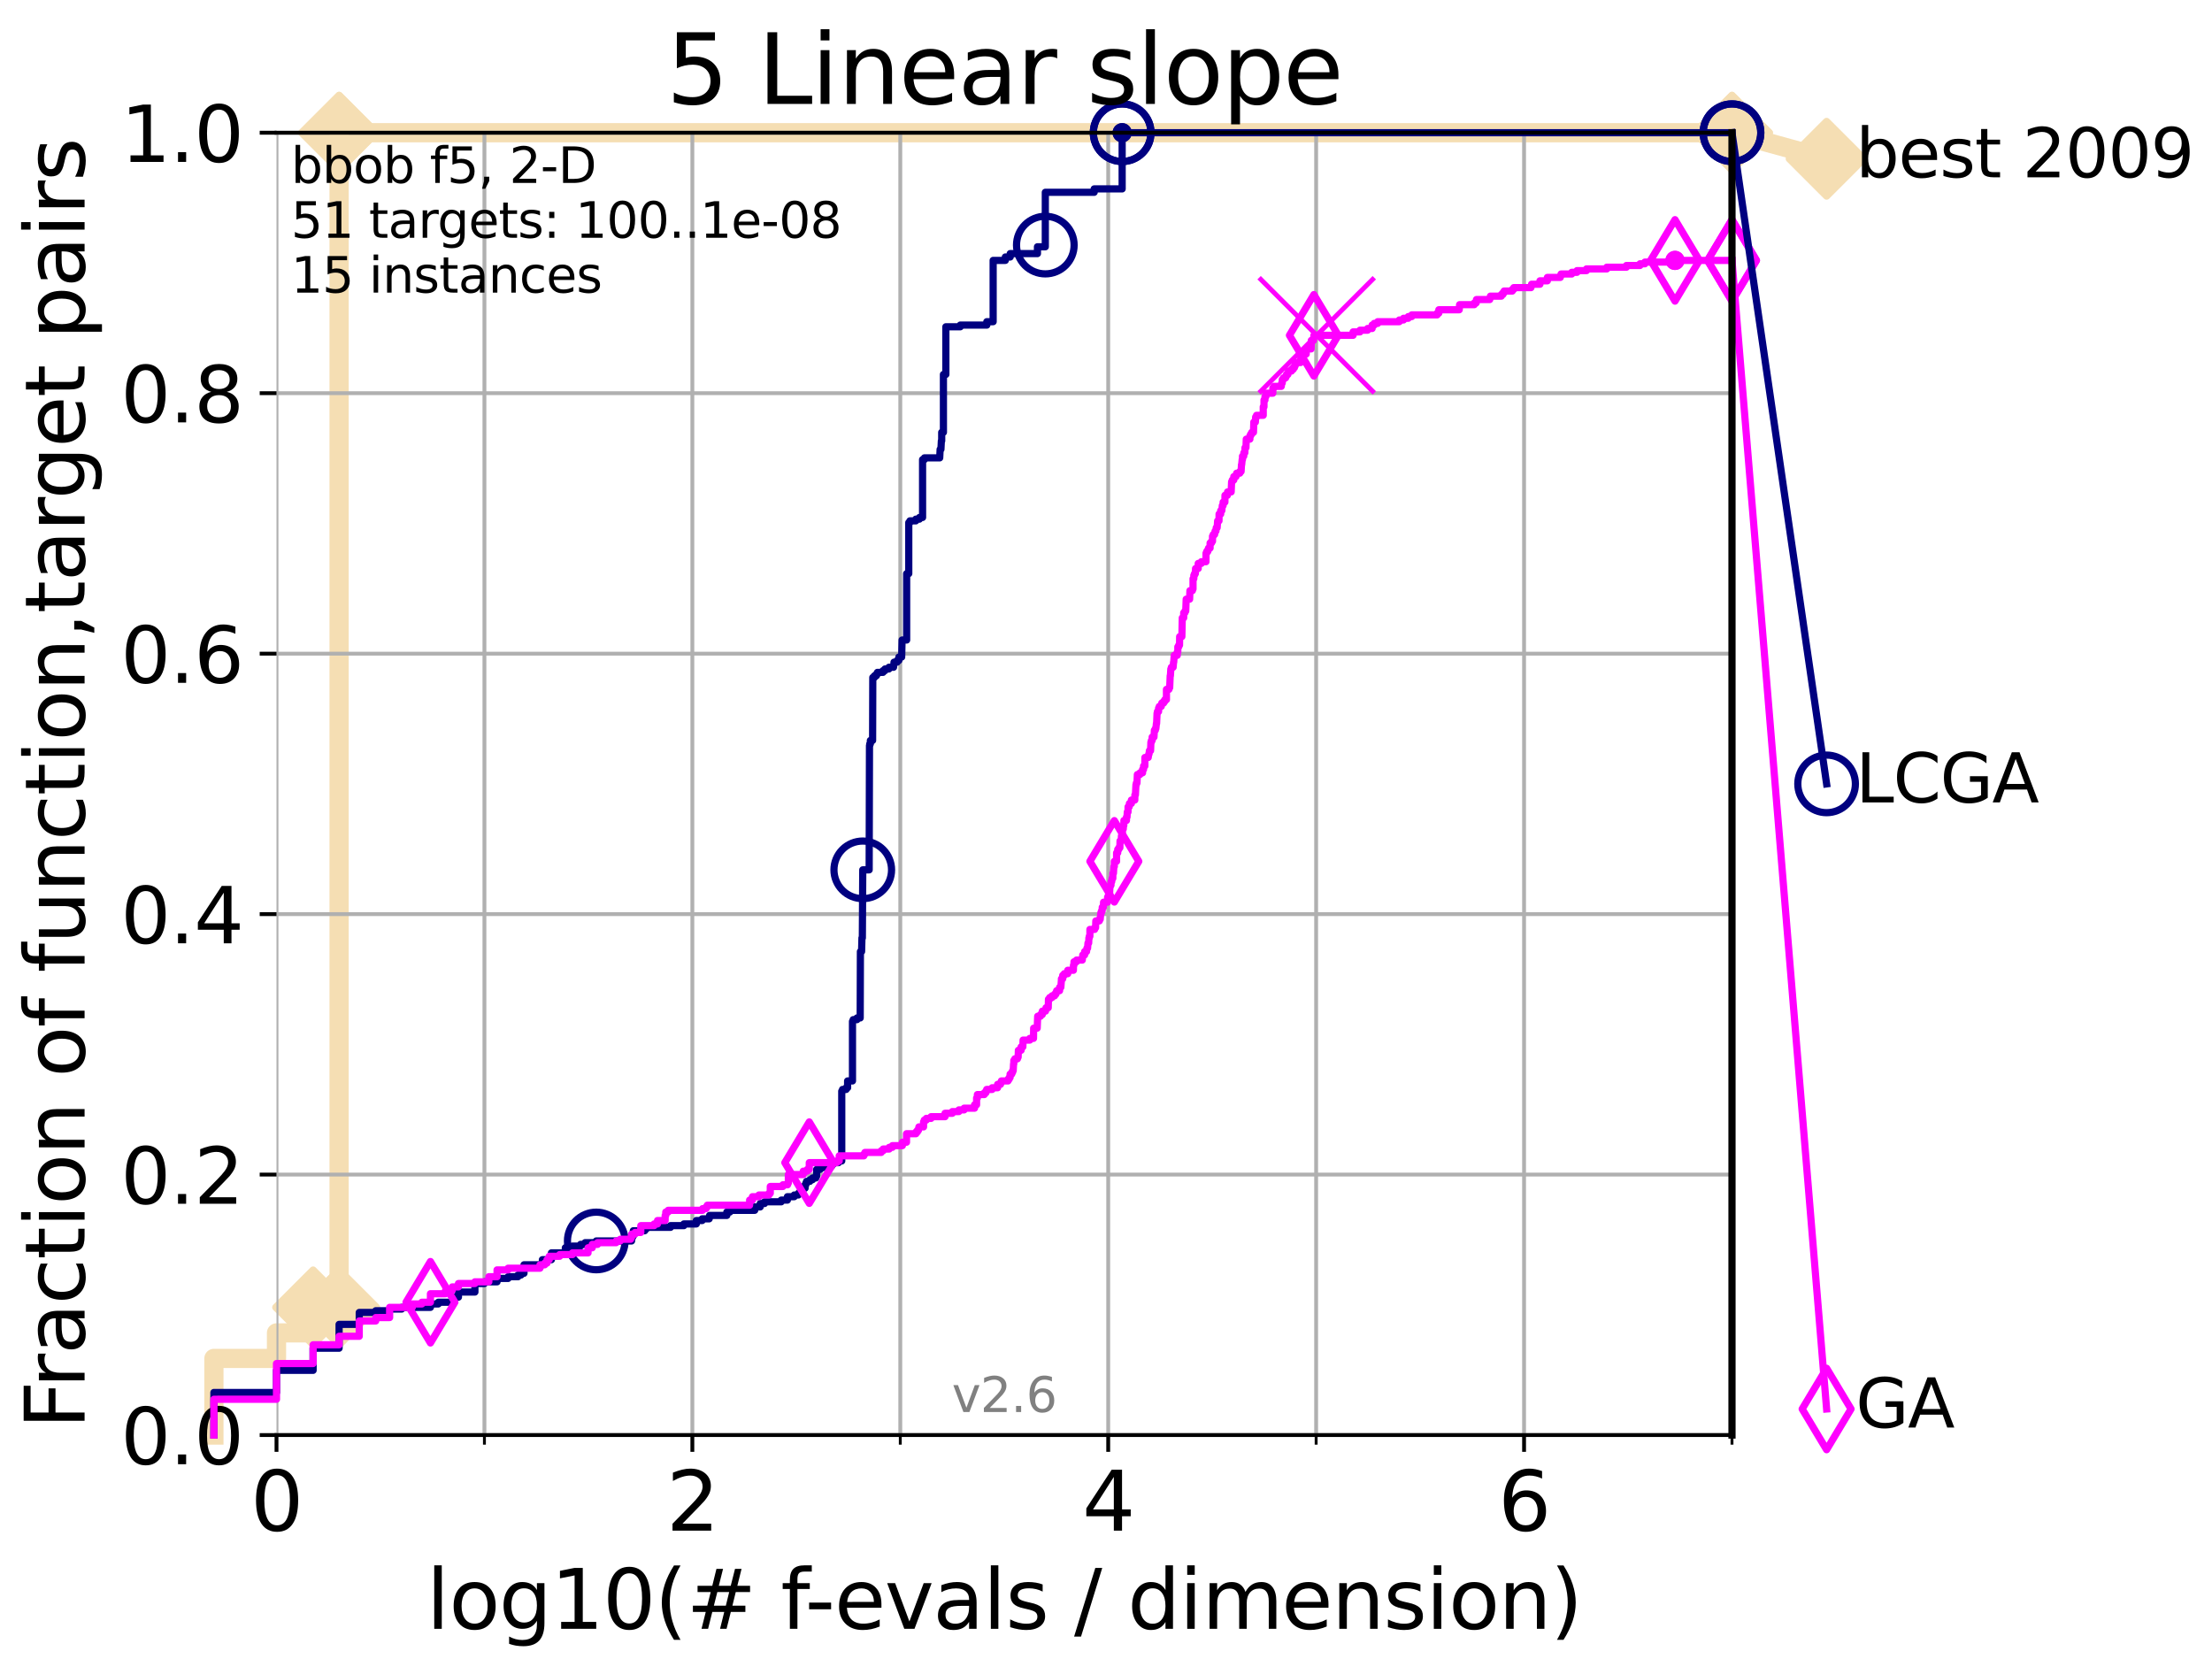 <?xml version="1.0" encoding="utf-8" standalone="no"?>
<!DOCTYPE svg PUBLIC "-//W3C//DTD SVG 1.1//EN"
  "http://www.w3.org/Graphics/SVG/1.1/DTD/svg11.dtd">
<svg xmlns:xlink="http://www.w3.org/1999/xlink" width="460.8pt" height="345.6pt" viewBox="0 0 460.8 345.6" xmlns="http://www.w3.org/2000/svg" version="1.1">
 <defs>
  <style type="text/css">*{stroke-linejoin: round; stroke-linecap: butt}</style>
 </defs>
 <g id="figure_1">
  <g id="patch_1">
   <path d="M 0 345.6 
L 460.8 345.6 
L 460.8 0 
L 0 0 
z
" style="fill: #ffffff"/>
  </g>
  <g id="axes_1">
   <g id="patch_2">
    <path d="M 57.6 298.944 
L 360.806 298.944 
L 360.806 27.648 
L 57.6 27.648 
z
" style="fill: #ffffff"/>
   </g>
   <g id="line2d_1">
    <path d="M 44.561 298.944 
L 44.561 282.985 
L 57.6 282.985 
L 57.6 277.666 
L 65.227 277.666 
L 65.227 272.346 
L 70.639 272.346 
L 70.639 27.648 
L 360.806 27.648 
" style="fill: none; stroke: #f5deb3; stroke-width: 4; stroke-linecap: square"/>
   </g>
   <g id="line2d_2">
    <defs>
     <path id="m22efa2e2c2" d="M 0 7.778 
L 7.778 0 
L 0 -7.778 
L -7.778 0 
z
" style="stroke: #f5deb3; stroke-width: 1.5; stroke-linejoin: miter"/>
    </defs>
    <g>
     <use xlink:href="#m22efa2e2c2" x="65.227" y="272.346" style="fill: #f5deb3; stroke: #f5deb3; stroke-width: 1.5; stroke-linejoin: miter"/>
     <use xlink:href="#m22efa2e2c2" x="70.639" y="272.346" style="fill: #f5deb3; stroke: #f5deb3; stroke-width: 1.5; stroke-linejoin: miter"/>
     <use xlink:href="#m22efa2e2c2" x="70.639" y="272.346" style="fill: #f5deb3; stroke: #f5deb3; stroke-width: 1.5; stroke-linejoin: miter"/>
     <use xlink:href="#m22efa2e2c2" x="70.639" y="27.648" style="fill: #f5deb3; stroke: #f5deb3; stroke-width: 1.5; stroke-linejoin: miter"/>
     <use xlink:href="#m22efa2e2c2" x="70.639" y="27.648" style="fill: #f5deb3; stroke: #f5deb3; stroke-width: 1.5; stroke-linejoin: miter"/>
     <use xlink:href="#m22efa2e2c2" x="360.806" y="27.648" style="fill: #f5deb3; stroke: #f5deb3; stroke-width: 1.5; stroke-linejoin: miter"/>
    </g>
   </g>
   <g id="line2d_3">
    <path style="fill: none; stroke: #f5deb3; stroke-width: 4; stroke-linecap: square"/>
    <g/>
   </g>
   <g id="line2d_4">
    <path d="M 360.806 27.648 
L 380.515 33.074 
" style="fill: none; stroke: #f5deb3; stroke-width: 4; stroke-linecap: square"/>
    <g>
     <use xlink:href="#m22efa2e2c2" x="360.806" y="27.648" style="fill: #f5deb3; stroke: #f5deb3; stroke-width: 1.5; stroke-linejoin: miter"/>
     <use xlink:href="#m22efa2e2c2" x="380.515" y="33.074" style="fill: #f5deb3; stroke: #f5deb3; stroke-width: 1.5; stroke-linejoin: miter"/>
    </g>
   </g>
   <g id="matplotlib.axis_1">
    <g id="xtick_1">
     <g id="line2d_5">
      <path d="M 57.6 298.944 
L 57.6 27.648 
" clip-path="url(#p1644058d84)" style="fill: none; stroke: #b0b0b0; stroke-width: 0.8; stroke-linecap: square"/>
     </g>
     <g id="line2d_6">
      <defs>
       <path id="m29765ec60b" d="M 0 0 
L 0 3.5 
" style="stroke: #000000; stroke-width: 0.8"/>
      </defs>
      <g>
       <use xlink:href="#m29765ec60b" x="57.6" y="298.944" style="stroke: #000000; stroke-width: 0.8"/>
      </g>
     </g>
     <g id="text_1">
      <!-- 0 -->
      <g transform="translate(52.192 318.861)scale(0.17 -0.17)">
       <defs>
        <path id="DejaVuSans-30" d="M 2034 4250 
Q 1547 4250 1301 3770 
Q 1056 3291 1056 2328 
Q 1056 1369 1301 889 
Q 1547 409 2034 409 
Q 2525 409 2770 889 
Q 3016 1369 3016 2328 
Q 3016 3291 2770 3770 
Q 2525 4250 2034 4250 
z
M 2034 4750 
Q 2819 4750 3233 4129 
Q 3647 3509 3647 2328 
Q 3647 1150 3233 529 
Q 2819 -91 2034 -91 
Q 1250 -91 836 529 
Q 422 1150 422 2328 
Q 422 3509 836 4129 
Q 1250 4750 2034 4750 
z
" transform="scale(0.016)"/>
       </defs>
       <use xlink:href="#DejaVuSans-30"/>
      </g>
     </g>
    </g>
    <g id="xtick_2">
     <g id="line2d_7">
      <path d="M 144.23 298.944 
L 144.23 27.648 
" clip-path="url(#p1644058d84)" style="fill: none; stroke: #b0b0b0; stroke-width: 0.8; stroke-linecap: square"/>
     </g>
     <g id="line2d_8">
      <g>
       <use xlink:href="#m29765ec60b" x="144.23" y="298.944" style="stroke: #000000; stroke-width: 0.8"/>
      </g>
     </g>
     <g id="text_2">
      <!-- 2 -->
      <g transform="translate(138.822 318.861)scale(0.17 -0.17)">
       <defs>
        <path id="DejaVuSans-32" d="M 1228 531 
L 3431 531 
L 3431 0 
L 469 0 
L 469 531 
Q 828 903 1448 1529 
Q 2069 2156 2228 2338 
Q 2531 2678 2651 2914 
Q 2772 3150 2772 3378 
Q 2772 3750 2511 3984 
Q 2250 4219 1831 4219 
Q 1534 4219 1204 4116 
Q 875 4013 500 3803 
L 500 4441 
Q 881 4594 1212 4672 
Q 1544 4750 1819 4750 
Q 2544 4750 2975 4387 
Q 3406 4025 3406 3419 
Q 3406 3131 3298 2873 
Q 3191 2616 2906 2266 
Q 2828 2175 2409 1742 
Q 1991 1309 1228 531 
z
" transform="scale(0.016)"/>
       </defs>
       <use xlink:href="#DejaVuSans-32"/>
      </g>
     </g>
    </g>
    <g id="xtick_3">
     <g id="line2d_9">
      <path d="M 230.861 298.944 
L 230.861 27.648 
" clip-path="url(#p1644058d84)" style="fill: none; stroke: #b0b0b0; stroke-width: 0.8; stroke-linecap: square"/>
     </g>
     <g id="line2d_10">
      <g>
       <use xlink:href="#m29765ec60b" x="230.861" y="298.944" style="stroke: #000000; stroke-width: 0.8"/>
      </g>
     </g>
     <g id="text_3">
      <!-- 4 -->
      <g transform="translate(225.453 318.861)scale(0.17 -0.17)">
       <defs>
        <path id="DejaVuSans-34" d="M 2419 4116 
L 825 1625 
L 2419 1625 
L 2419 4116 
z
M 2253 4666 
L 3047 4666 
L 3047 1625 
L 3713 1625 
L 3713 1100 
L 3047 1100 
L 3047 0 
L 2419 0 
L 2419 1100 
L 313 1100 
L 313 1709 
L 2253 4666 
z
" transform="scale(0.016)"/>
       </defs>
       <use xlink:href="#DejaVuSans-34"/>
      </g>
     </g>
    </g>
    <g id="xtick_4">
     <g id="line2d_11">
      <path d="M 317.491 298.944 
L 317.491 27.648 
" clip-path="url(#p1644058d84)" style="fill: none; stroke: #b0b0b0; stroke-width: 0.8; stroke-linecap: square"/>
     </g>
     <g id="line2d_12">
      <g>
       <use xlink:href="#m29765ec60b" x="317.491" y="298.944" style="stroke: #000000; stroke-width: 0.8"/>
      </g>
     </g>
     <g id="text_4">
      <!-- 6 -->
      <g transform="translate(312.083 318.861)scale(0.17 -0.17)">
       <defs>
        <path id="DejaVuSans-36" d="M 2113 2584 
Q 1688 2584 1439 2293 
Q 1191 2003 1191 1497 
Q 1191 994 1439 701 
Q 1688 409 2113 409 
Q 2538 409 2786 701 
Q 3034 994 3034 1497 
Q 3034 2003 2786 2293 
Q 2538 2584 2113 2584 
z
M 3366 4563 
L 3366 3988 
Q 3128 4100 2886 4159 
Q 2644 4219 2406 4219 
Q 1781 4219 1451 3797 
Q 1122 3375 1075 2522 
Q 1259 2794 1537 2939 
Q 1816 3084 2150 3084 
Q 2853 3084 3261 2657 
Q 3669 2231 3669 1497 
Q 3669 778 3244 343 
Q 2819 -91 2113 -91 
Q 1303 -91 875 529 
Q 447 1150 447 2328 
Q 447 3434 972 4092 
Q 1497 4750 2381 4750 
Q 2619 4750 2861 4703 
Q 3103 4656 3366 4563 
z
" transform="scale(0.016)"/>
       </defs>
       <use xlink:href="#DejaVuSans-36"/>
      </g>
     </g>
    </g>
    <g id="xtick_5">
     <g id="line2d_13">
      <path d="M 100.915 298.944 
L 100.915 27.648 
" clip-path="url(#p1644058d84)" style="fill: none; stroke: #b0b0b0; stroke-width: 0.8; stroke-linecap: square"/>
     </g>
     <g id="line2d_14">
      <defs>
       <path id="m953dab294e" d="M 0 0 
L 0 2 
" style="stroke: #000000; stroke-width: 0.6"/>
      </defs>
      <g>
       <use xlink:href="#m953dab294e" x="100.915" y="298.944" style="stroke: #000000; stroke-width: 0.6"/>
      </g>
     </g>
    </g>
    <g id="xtick_6">
     <g id="line2d_15">
      <path d="M 187.546 298.944 
L 187.546 27.648 
" clip-path="url(#p1644058d84)" style="fill: none; stroke: #b0b0b0; stroke-width: 0.8; stroke-linecap: square"/>
     </g>
     <g id="line2d_16">
      <g>
       <use xlink:href="#m953dab294e" x="187.546" y="298.944" style="stroke: #000000; stroke-width: 0.6"/>
      </g>
     </g>
    </g>
    <g id="xtick_7">
     <g id="line2d_17">
      <path d="M 274.176 298.944 
L 274.176 27.648 
" clip-path="url(#p1644058d84)" style="fill: none; stroke: #b0b0b0; stroke-width: 0.8; stroke-linecap: square"/>
     </g>
     <g id="line2d_18">
      <g>
       <use xlink:href="#m953dab294e" x="274.176" y="298.944" style="stroke: #000000; stroke-width: 0.6"/>
      </g>
     </g>
    </g>
    <g id="xtick_8">
     <g id="line2d_19">
      <path d="M 360.806 298.944 
L 360.806 27.648 
" clip-path="url(#p1644058d84)" style="fill: none; stroke: #b0b0b0; stroke-width: 0.8; stroke-linecap: square"/>
     </g>
     <g id="line2d_20">
      <g>
       <use xlink:href="#m953dab294e" x="360.806" y="298.944" style="stroke: #000000; stroke-width: 0.6"/>
      </g>
     </g>
    </g>
    <g id="text_5">
     <!-- log10(# f-evals / dimension) -->
     <g transform="translate(88.823 339.314)scale(0.17 -0.17)">
      <defs>
       <path id="DejaVuSans-6c" d="M 603 4863 
L 1178 4863 
L 1178 0 
L 603 0 
L 603 4863 
z
" transform="scale(0.016)"/>
       <path id="DejaVuSans-6f" d="M 1959 3097 
Q 1497 3097 1228 2736 
Q 959 2375 959 1747 
Q 959 1119 1226 758 
Q 1494 397 1959 397 
Q 2419 397 2687 759 
Q 2956 1122 2956 1747 
Q 2956 2369 2687 2733 
Q 2419 3097 1959 3097 
z
M 1959 3584 
Q 2709 3584 3137 3096 
Q 3566 2609 3566 1747 
Q 3566 888 3137 398 
Q 2709 -91 1959 -91 
Q 1206 -91 779 398 
Q 353 888 353 1747 
Q 353 2609 779 3096 
Q 1206 3584 1959 3584 
z
" transform="scale(0.016)"/>
       <path id="DejaVuSans-67" d="M 2906 1791 
Q 2906 2416 2648 2759 
Q 2391 3103 1925 3103 
Q 1463 3103 1205 2759 
Q 947 2416 947 1791 
Q 947 1169 1205 825 
Q 1463 481 1925 481 
Q 2391 481 2648 825 
Q 2906 1169 2906 1791 
z
M 3481 434 
Q 3481 -459 3084 -895 
Q 2688 -1331 1869 -1331 
Q 1566 -1331 1297 -1286 
Q 1028 -1241 775 -1147 
L 775 -588 
Q 1028 -725 1275 -790 
Q 1522 -856 1778 -856 
Q 2344 -856 2625 -561 
Q 2906 -266 2906 331 
L 2906 616 
Q 2728 306 2450 153 
Q 2172 0 1784 0 
Q 1141 0 747 490 
Q 353 981 353 1791 
Q 353 2603 747 3093 
Q 1141 3584 1784 3584 
Q 2172 3584 2450 3431 
Q 2728 3278 2906 2969 
L 2906 3500 
L 3481 3500 
L 3481 434 
z
" transform="scale(0.016)"/>
       <path id="DejaVuSans-31" d="M 794 531 
L 1825 531 
L 1825 4091 
L 703 3866 
L 703 4441 
L 1819 4666 
L 2450 4666 
L 2450 531 
L 3481 531 
L 3481 0 
L 794 0 
L 794 531 
z
" transform="scale(0.016)"/>
       <path id="DejaVuSans-28" d="M 1984 4856 
Q 1566 4138 1362 3434 
Q 1159 2731 1159 2009 
Q 1159 1288 1364 580 
Q 1569 -128 1984 -844 
L 1484 -844 
Q 1016 -109 783 600 
Q 550 1309 550 2009 
Q 550 2706 781 3412 
Q 1013 4119 1484 4856 
L 1984 4856 
z
" transform="scale(0.016)"/>
       <path id="DejaVuSans-23" d="M 3272 2816 
L 2363 2816 
L 2100 1772 
L 3016 1772 
L 3272 2816 
z
M 2803 4594 
L 2478 3297 
L 3391 3297 
L 3719 4594 
L 4219 4594 
L 3897 3297 
L 4872 3297 
L 4872 2816 
L 3775 2816 
L 3519 1772 
L 4513 1772 
L 4513 1294 
L 3397 1294 
L 3072 0 
L 2572 0 
L 2894 1294 
L 1978 1294 
L 1656 0 
L 1153 0 
L 1478 1294 
L 494 1294 
L 494 1772 
L 1594 1772 
L 1856 2816 
L 850 2816 
L 850 3297 
L 1978 3297 
L 2297 4594 
L 2803 4594 
z
" transform="scale(0.016)"/>
       <path id="DejaVuSans-20" transform="scale(0.016)"/>
       <path id="DejaVuSans-66" d="M 2375 4863 
L 2375 4384 
L 1825 4384 
Q 1516 4384 1395 4259 
Q 1275 4134 1275 3809 
L 1275 3500 
L 2222 3500 
L 2222 3053 
L 1275 3053 
L 1275 0 
L 697 0 
L 697 3053 
L 147 3053 
L 147 3500 
L 697 3500 
L 697 3744 
Q 697 4328 969 4595 
Q 1241 4863 1831 4863 
L 2375 4863 
z
" transform="scale(0.016)"/>
       <path id="DejaVuSans-2d" d="M 313 2009 
L 1997 2009 
L 1997 1497 
L 313 1497 
L 313 2009 
z
" transform="scale(0.016)"/>
       <path id="DejaVuSans-65" d="M 3597 1894 
L 3597 1613 
L 953 1613 
Q 991 1019 1311 708 
Q 1631 397 2203 397 
Q 2534 397 2845 478 
Q 3156 559 3463 722 
L 3463 178 
Q 3153 47 2828 -22 
Q 2503 -91 2169 -91 
Q 1331 -91 842 396 
Q 353 884 353 1716 
Q 353 2575 817 3079 
Q 1281 3584 2069 3584 
Q 2775 3584 3186 3129 
Q 3597 2675 3597 1894 
z
M 3022 2063 
Q 3016 2534 2758 2815 
Q 2500 3097 2075 3097 
Q 1594 3097 1305 2825 
Q 1016 2553 972 2059 
L 3022 2063 
z
" transform="scale(0.016)"/>
       <path id="DejaVuSans-76" d="M 191 3500 
L 800 3500 
L 1894 563 
L 2988 3500 
L 3597 3500 
L 2284 0 
L 1503 0 
L 191 3500 
z
" transform="scale(0.016)"/>
       <path id="DejaVuSans-61" d="M 2194 1759 
Q 1497 1759 1228 1600 
Q 959 1441 959 1056 
Q 959 750 1161 570 
Q 1363 391 1709 391 
Q 2188 391 2477 730 
Q 2766 1069 2766 1631 
L 2766 1759 
L 2194 1759 
z
M 3341 1997 
L 3341 0 
L 2766 0 
L 2766 531 
Q 2569 213 2275 61 
Q 1981 -91 1556 -91 
Q 1019 -91 701 211 
Q 384 513 384 1019 
Q 384 1609 779 1909 
Q 1175 2209 1959 2209 
L 2766 2209 
L 2766 2266 
Q 2766 2663 2505 2880 
Q 2244 3097 1772 3097 
Q 1472 3097 1187 3025 
Q 903 2953 641 2809 
L 641 3341 
Q 956 3463 1253 3523 
Q 1550 3584 1831 3584 
Q 2591 3584 2966 3190 
Q 3341 2797 3341 1997 
z
" transform="scale(0.016)"/>
       <path id="DejaVuSans-73" d="M 2834 3397 
L 2834 2853 
Q 2591 2978 2328 3040 
Q 2066 3103 1784 3103 
Q 1356 3103 1142 2972 
Q 928 2841 928 2578 
Q 928 2378 1081 2264 
Q 1234 2150 1697 2047 
L 1894 2003 
Q 2506 1872 2764 1633 
Q 3022 1394 3022 966 
Q 3022 478 2636 193 
Q 2250 -91 1575 -91 
Q 1294 -91 989 -36 
Q 684 19 347 128 
L 347 722 
Q 666 556 975 473 
Q 1284 391 1588 391 
Q 1994 391 2212 530 
Q 2431 669 2431 922 
Q 2431 1156 2273 1281 
Q 2116 1406 1581 1522 
L 1381 1569 
Q 847 1681 609 1914 
Q 372 2147 372 2553 
Q 372 3047 722 3315 
Q 1072 3584 1716 3584 
Q 2034 3584 2315 3537 
Q 2597 3491 2834 3397 
z
" transform="scale(0.016)"/>
       <path id="DejaVuSans-2f" d="M 1625 4666 
L 2156 4666 
L 531 -594 
L 0 -594 
L 1625 4666 
z
" transform="scale(0.016)"/>
       <path id="DejaVuSans-64" d="M 2906 2969 
L 2906 4863 
L 3481 4863 
L 3481 0 
L 2906 0 
L 2906 525 
Q 2725 213 2448 61 
Q 2172 -91 1784 -91 
Q 1150 -91 751 415 
Q 353 922 353 1747 
Q 353 2572 751 3078 
Q 1150 3584 1784 3584 
Q 2172 3584 2448 3432 
Q 2725 3281 2906 2969 
z
M 947 1747 
Q 947 1113 1208 752 
Q 1469 391 1925 391 
Q 2381 391 2643 752 
Q 2906 1113 2906 1747 
Q 2906 2381 2643 2742 
Q 2381 3103 1925 3103 
Q 1469 3103 1208 2742 
Q 947 2381 947 1747 
z
" transform="scale(0.016)"/>
       <path id="DejaVuSans-69" d="M 603 3500 
L 1178 3500 
L 1178 0 
L 603 0 
L 603 3500 
z
M 603 4863 
L 1178 4863 
L 1178 4134 
L 603 4134 
L 603 4863 
z
" transform="scale(0.016)"/>
       <path id="DejaVuSans-6d" d="M 3328 2828 
Q 3544 3216 3844 3400 
Q 4144 3584 4550 3584 
Q 5097 3584 5394 3201 
Q 5691 2819 5691 2113 
L 5691 0 
L 5113 0 
L 5113 2094 
Q 5113 2597 4934 2840 
Q 4756 3084 4391 3084 
Q 3944 3084 3684 2787 
Q 3425 2491 3425 1978 
L 3425 0 
L 2847 0 
L 2847 2094 
Q 2847 2600 2669 2842 
Q 2491 3084 2119 3084 
Q 1678 3084 1418 2786 
Q 1159 2488 1159 1978 
L 1159 0 
L 581 0 
L 581 3500 
L 1159 3500 
L 1159 2956 
Q 1356 3278 1631 3431 
Q 1906 3584 2284 3584 
Q 2666 3584 2933 3390 
Q 3200 3197 3328 2828 
z
" transform="scale(0.016)"/>
       <path id="DejaVuSans-6e" d="M 3513 2113 
L 3513 0 
L 2938 0 
L 2938 2094 
Q 2938 2591 2744 2837 
Q 2550 3084 2163 3084 
Q 1697 3084 1428 2787 
Q 1159 2491 1159 1978 
L 1159 0 
L 581 0 
L 581 3500 
L 1159 3500 
L 1159 2956 
Q 1366 3272 1645 3428 
Q 1925 3584 2291 3584 
Q 2894 3584 3203 3211 
Q 3513 2838 3513 2113 
z
" transform="scale(0.016)"/>
       <path id="DejaVuSans-29" d="M 513 4856 
L 1013 4856 
Q 1481 4119 1714 3412 
Q 1947 2706 1947 2009 
Q 1947 1309 1714 600 
Q 1481 -109 1013 -844 
L 513 -844 
Q 928 -128 1133 580 
Q 1338 1288 1338 2009 
Q 1338 2731 1133 3434 
Q 928 4138 513 4856 
z
" transform="scale(0.016)"/>
      </defs>
      <use xlink:href="#DejaVuSans-6c"/>
      <use xlink:href="#DejaVuSans-6f" x="27.783"/>
      <use xlink:href="#DejaVuSans-67" x="88.965"/>
      <use xlink:href="#DejaVuSans-31" x="152.441"/>
      <use xlink:href="#DejaVuSans-30" x="216.064"/>
      <use xlink:href="#DejaVuSans-28" x="279.688"/>
      <use xlink:href="#DejaVuSans-23" x="318.701"/>
      <use xlink:href="#DejaVuSans-20" x="402.49"/>
      <use xlink:href="#DejaVuSans-66" x="434.277"/>
      <use xlink:href="#DejaVuSans-2d" x="463.982"/>
      <use xlink:href="#DejaVuSans-65" x="500.066"/>
      <use xlink:href="#DejaVuSans-76" x="561.59"/>
      <use xlink:href="#DejaVuSans-61" x="620.77"/>
      <use xlink:href="#DejaVuSans-6c" x="682.049"/>
      <use xlink:href="#DejaVuSans-73" x="709.832"/>
      <use xlink:href="#DejaVuSans-20" x="761.932"/>
      <use xlink:href="#DejaVuSans-2f" x="793.719"/>
      <use xlink:href="#DejaVuSans-20" x="827.41"/>
      <use xlink:href="#DejaVuSans-64" x="859.197"/>
      <use xlink:href="#DejaVuSans-69" x="922.674"/>
      <use xlink:href="#DejaVuSans-6d" x="950.457"/>
      <use xlink:href="#DejaVuSans-65" x="1047.869"/>
      <use xlink:href="#DejaVuSans-6e" x="1109.393"/>
      <use xlink:href="#DejaVuSans-73" x="1172.771"/>
      <use xlink:href="#DejaVuSans-69" x="1224.871"/>
      <use xlink:href="#DejaVuSans-6f" x="1252.654"/>
      <use xlink:href="#DejaVuSans-6e" x="1313.836"/>
      <use xlink:href="#DejaVuSans-29" x="1377.215"/>
     </g>
    </g>
   </g>
   <g id="matplotlib.axis_2">
    <g id="ytick_1">
     <g id="line2d_21">
      <path d="M 57.6 298.944 
L 360.806 298.944 
" clip-path="url(#p1644058d84)" style="fill: none; stroke: #b0b0b0; stroke-width: 0.8; stroke-linecap: square"/>
     </g>
     <g id="line2d_22">
      <defs>
       <path id="m218d9be2c9" d="M 0 0 
L -3.5 0 
" style="stroke: #000000; stroke-width: 0.8"/>
      </defs>
      <g>
       <use xlink:href="#m218d9be2c9" x="57.6" y="298.944" style="stroke: #000000; stroke-width: 0.8"/>
      </g>
     </g>
     <g id="text_6">
      <!-- 0.0 -->
      <g transform="translate(25.155 305.023)scale(0.16 -0.16)">
       <defs>
        <path id="DejaVuSans-2e" d="M 684 794 
L 1344 794 
L 1344 0 
L 684 0 
L 684 794 
z
" transform="scale(0.016)"/>
       </defs>
       <use xlink:href="#DejaVuSans-30"/>
       <use xlink:href="#DejaVuSans-2e" x="63.623"/>
       <use xlink:href="#DejaVuSans-30" x="95.41"/>
      </g>
     </g>
    </g>
    <g id="ytick_2">
     <g id="line2d_23">
      <path d="M 57.6 244.685 
L 360.806 244.685 
" clip-path="url(#p1644058d84)" style="fill: none; stroke: #b0b0b0; stroke-width: 0.8; stroke-linecap: square"/>
     </g>
     <g id="line2d_24">
      <g>
       <use xlink:href="#m218d9be2c9" x="57.6" y="244.685" style="stroke: #000000; stroke-width: 0.8"/>
      </g>
     </g>
     <g id="text_7">
      <!-- 0.2 -->
      <g transform="translate(25.155 250.764)scale(0.16 -0.16)">
       <use xlink:href="#DejaVuSans-30"/>
       <use xlink:href="#DejaVuSans-2e" x="63.623"/>
       <use xlink:href="#DejaVuSans-32" x="95.41"/>
      </g>
     </g>
    </g>
    <g id="ytick_3">
     <g id="line2d_25">
      <path d="M 57.6 190.426 
L 360.806 190.426 
" clip-path="url(#p1644058d84)" style="fill: none; stroke: #b0b0b0; stroke-width: 0.8; stroke-linecap: square"/>
     </g>
     <g id="line2d_26">
      <g>
       <use xlink:href="#m218d9be2c9" x="57.6" y="190.426" style="stroke: #000000; stroke-width: 0.8"/>
      </g>
     </g>
     <g id="text_8">
      <!-- 0.4 -->
      <g transform="translate(25.155 196.504)scale(0.16 -0.16)">
       <use xlink:href="#DejaVuSans-30"/>
       <use xlink:href="#DejaVuSans-2e" x="63.623"/>
       <use xlink:href="#DejaVuSans-34" x="95.41"/>
      </g>
     </g>
    </g>
    <g id="ytick_4">
     <g id="line2d_27">
      <path d="M 57.6 136.166 
L 360.806 136.166 
" clip-path="url(#p1644058d84)" style="fill: none; stroke: #b0b0b0; stroke-width: 0.8; stroke-linecap: square"/>
     </g>
     <g id="line2d_28">
      <g>
       <use xlink:href="#m218d9be2c9" x="57.6" y="136.166" style="stroke: #000000; stroke-width: 0.8"/>
      </g>
     </g>
     <g id="text_9">
      <!-- 0.6 -->
      <g transform="translate(25.155 142.245)scale(0.16 -0.16)">
       <use xlink:href="#DejaVuSans-30"/>
       <use xlink:href="#DejaVuSans-2e" x="63.623"/>
       <use xlink:href="#DejaVuSans-36" x="95.41"/>
      </g>
     </g>
    </g>
    <g id="ytick_5">
     <g id="line2d_29">
      <path d="M 57.6 81.907 
L 360.806 81.907 
" clip-path="url(#p1644058d84)" style="fill: none; stroke: #b0b0b0; stroke-width: 0.8; stroke-linecap: square"/>
     </g>
     <g id="line2d_30">
      <g>
       <use xlink:href="#m218d9be2c9" x="57.6" y="81.907" style="stroke: #000000; stroke-width: 0.8"/>
      </g>
     </g>
     <g id="text_10">
      <!-- 0.8 -->
      <g transform="translate(25.155 87.986)scale(0.16 -0.16)">
       <defs>
        <path id="DejaVuSans-38" d="M 2034 2216 
Q 1584 2216 1326 1975 
Q 1069 1734 1069 1313 
Q 1069 891 1326 650 
Q 1584 409 2034 409 
Q 2484 409 2743 651 
Q 3003 894 3003 1313 
Q 3003 1734 2745 1975 
Q 2488 2216 2034 2216 
z
M 1403 2484 
Q 997 2584 770 2862 
Q 544 3141 544 3541 
Q 544 4100 942 4425 
Q 1341 4750 2034 4750 
Q 2731 4750 3128 4425 
Q 3525 4100 3525 3541 
Q 3525 3141 3298 2862 
Q 3072 2584 2669 2484 
Q 3125 2378 3379 2068 
Q 3634 1759 3634 1313 
Q 3634 634 3220 271 
Q 2806 -91 2034 -91 
Q 1263 -91 848 271 
Q 434 634 434 1313 
Q 434 1759 690 2068 
Q 947 2378 1403 2484 
z
M 1172 3481 
Q 1172 3119 1398 2916 
Q 1625 2713 2034 2713 
Q 2441 2713 2670 2916 
Q 2900 3119 2900 3481 
Q 2900 3844 2670 4047 
Q 2441 4250 2034 4250 
Q 1625 4250 1398 4047 
Q 1172 3844 1172 3481 
z
" transform="scale(0.016)"/>
       </defs>
       <use xlink:href="#DejaVuSans-30"/>
       <use xlink:href="#DejaVuSans-2e" x="63.623"/>
       <use xlink:href="#DejaVuSans-38" x="95.41"/>
      </g>
     </g>
    </g>
    <g id="ytick_6">
     <g id="line2d_31">
      <path d="M 57.6 27.648 
L 360.806 27.648 
" clip-path="url(#p1644058d84)" style="fill: none; stroke: #b0b0b0; stroke-width: 0.8; stroke-linecap: square"/>
     </g>
     <g id="line2d_32">
      <g>
       <use xlink:href="#m218d9be2c9" x="57.6" y="27.648" style="stroke: #000000; stroke-width: 0.8"/>
      </g>
     </g>
     <g id="text_11">
      <!-- 1.0 -->
      <g transform="translate(25.155 33.727)scale(0.16 -0.16)">
       <use xlink:href="#DejaVuSans-31"/>
       <use xlink:href="#DejaVuSans-2e" x="63.623"/>
       <use xlink:href="#DejaVuSans-30" x="95.41"/>
      </g>
     </g>
    </g>
    <g id="text_12">
     <!-- Fraction of function,target pairs -->
     <g transform="translate(17.62 297.681)rotate(-90)scale(0.17 -0.17)">
      <defs>
       <path id="DejaVuSans-46" d="M 628 4666 
L 3309 4666 
L 3309 4134 
L 1259 4134 
L 1259 2759 
L 3109 2759 
L 3109 2228 
L 1259 2228 
L 1259 0 
L 628 0 
L 628 4666 
z
" transform="scale(0.016)"/>
       <path id="DejaVuSans-72" d="M 2631 2963 
Q 2534 3019 2420 3045 
Q 2306 3072 2169 3072 
Q 1681 3072 1420 2755 
Q 1159 2438 1159 1844 
L 1159 0 
L 581 0 
L 581 3500 
L 1159 3500 
L 1159 2956 
Q 1341 3275 1631 3429 
Q 1922 3584 2338 3584 
Q 2397 3584 2469 3576 
Q 2541 3569 2628 3553 
L 2631 2963 
z
" transform="scale(0.016)"/>
       <path id="DejaVuSans-63" d="M 3122 3366 
L 3122 2828 
Q 2878 2963 2633 3030 
Q 2388 3097 2138 3097 
Q 1578 3097 1268 2742 
Q 959 2388 959 1747 
Q 959 1106 1268 751 
Q 1578 397 2138 397 
Q 2388 397 2633 464 
Q 2878 531 3122 666 
L 3122 134 
Q 2881 22 2623 -34 
Q 2366 -91 2075 -91 
Q 1284 -91 818 406 
Q 353 903 353 1747 
Q 353 2603 823 3093 
Q 1294 3584 2113 3584 
Q 2378 3584 2631 3529 
Q 2884 3475 3122 3366 
z
" transform="scale(0.016)"/>
       <path id="DejaVuSans-74" d="M 1172 4494 
L 1172 3500 
L 2356 3500 
L 2356 3053 
L 1172 3053 
L 1172 1153 
Q 1172 725 1289 603 
Q 1406 481 1766 481 
L 2356 481 
L 2356 0 
L 1766 0 
Q 1100 0 847 248 
Q 594 497 594 1153 
L 594 3053 
L 172 3053 
L 172 3500 
L 594 3500 
L 594 4494 
L 1172 4494 
z
" transform="scale(0.016)"/>
       <path id="DejaVuSans-75" d="M 544 1381 
L 544 3500 
L 1119 3500 
L 1119 1403 
Q 1119 906 1312 657 
Q 1506 409 1894 409 
Q 2359 409 2629 706 
Q 2900 1003 2900 1516 
L 2900 3500 
L 3475 3500 
L 3475 0 
L 2900 0 
L 2900 538 
Q 2691 219 2414 64 
Q 2138 -91 1772 -91 
Q 1169 -91 856 284 
Q 544 659 544 1381 
z
M 1991 3584 
L 1991 3584 
z
" transform="scale(0.016)"/>
       <path id="DejaVuSans-2c" d="M 750 794 
L 1409 794 
L 1409 256 
L 897 -744 
L 494 -744 
L 750 256 
L 750 794 
z
" transform="scale(0.016)"/>
       <path id="DejaVuSans-70" d="M 1159 525 
L 1159 -1331 
L 581 -1331 
L 581 3500 
L 1159 3500 
L 1159 2969 
Q 1341 3281 1617 3432 
Q 1894 3584 2278 3584 
Q 2916 3584 3314 3078 
Q 3713 2572 3713 1747 
Q 3713 922 3314 415 
Q 2916 -91 2278 -91 
Q 1894 -91 1617 61 
Q 1341 213 1159 525 
z
M 3116 1747 
Q 3116 2381 2855 2742 
Q 2594 3103 2138 3103 
Q 1681 3103 1420 2742 
Q 1159 2381 1159 1747 
Q 1159 1113 1420 752 
Q 1681 391 2138 391 
Q 2594 391 2855 752 
Q 3116 1113 3116 1747 
z
" transform="scale(0.016)"/>
      </defs>
      <use xlink:href="#DejaVuSans-46"/>
      <use xlink:href="#DejaVuSans-72" x="50.27"/>
      <use xlink:href="#DejaVuSans-61" x="91.383"/>
      <use xlink:href="#DejaVuSans-63" x="152.662"/>
      <use xlink:href="#DejaVuSans-74" x="207.643"/>
      <use xlink:href="#DejaVuSans-69" x="246.852"/>
      <use xlink:href="#DejaVuSans-6f" x="274.635"/>
      <use xlink:href="#DejaVuSans-6e" x="335.816"/>
      <use xlink:href="#DejaVuSans-20" x="399.195"/>
      <use xlink:href="#DejaVuSans-6f" x="430.982"/>
      <use xlink:href="#DejaVuSans-66" x="492.164"/>
      <use xlink:href="#DejaVuSans-20" x="527.369"/>
      <use xlink:href="#DejaVuSans-66" x="559.156"/>
      <use xlink:href="#DejaVuSans-75" x="594.361"/>
      <use xlink:href="#DejaVuSans-6e" x="657.74"/>
      <use xlink:href="#DejaVuSans-63" x="721.119"/>
      <use xlink:href="#DejaVuSans-74" x="776.1"/>
      <use xlink:href="#DejaVuSans-69" x="815.309"/>
      <use xlink:href="#DejaVuSans-6f" x="843.092"/>
      <use xlink:href="#DejaVuSans-6e" x="904.273"/>
      <use xlink:href="#DejaVuSans-2c" x="967.652"/>
      <use xlink:href="#DejaVuSans-74" x="999.439"/>
      <use xlink:href="#DejaVuSans-61" x="1038.648"/>
      <use xlink:href="#DejaVuSans-72" x="1099.928"/>
      <use xlink:href="#DejaVuSans-67" x="1139.291"/>
      <use xlink:href="#DejaVuSans-65" x="1202.768"/>
      <use xlink:href="#DejaVuSans-74" x="1264.291"/>
      <use xlink:href="#DejaVuSans-20" x="1303.5"/>
      <use xlink:href="#DejaVuSans-70" x="1335.287"/>
      <use xlink:href="#DejaVuSans-61" x="1398.764"/>
      <use xlink:href="#DejaVuSans-69" x="1460.043"/>
      <use xlink:href="#DejaVuSans-72" x="1487.826"/>
      <use xlink:href="#DejaVuSans-73" x="1528.939"/>
     </g>
    </g>
   </g>
   <g id="line2d_33">
    <defs>
     <path id="m8357a2886b" d="M 0 1.5 
C 0.398 1.5 0.779 1.342 1.061 1.061 
C 1.342 0.779 1.5 0.398 1.5 0 
C 1.5 -0.398 1.342 -0.779 1.061 -1.061 
C 0.779 -1.342 0.398 -1.5 0 -1.5 
C -0.398 -1.5 -0.779 -1.342 -1.061 -1.061 
C -1.342 -0.779 -1.5 -0.398 -1.5 0 
C -1.5 0.398 -1.342 0.779 -1.061 1.061 
C -0.779 1.342 -0.398 1.5 0 1.5 
z
" style="stroke: #f5deb3"/>
    </defs>
    <g>
     <use xlink:href="#m8357a2886b" x="70.639" y="27.648" style="fill: #f5deb3; stroke: #f5deb3"/>
     <use xlink:href="#m8357a2886b" x="70.639" y="27.648" style="fill: #f5deb3; stroke: #f5deb3"/>
    </g>
   </g>
   <g id="line2d_34">
    <defs>
     <path id="macdb4b44ff" d="M 0 1.5 
C 0.398 1.5 0.779 1.342 1.061 1.061 
C 1.342 0.779 1.5 0.398 1.5 0 
C 1.5 -0.398 1.342 -0.779 1.061 -1.061 
C 0.779 -1.342 0.398 -1.5 0 -1.5 
C -0.398 -1.5 -0.779 -1.342 -1.061 -1.061 
C -1.342 -0.779 -1.5 -0.398 -1.5 0 
C -1.5 0.398 -1.342 0.779 -1.061 1.061 
C -0.779 1.342 -0.398 1.5 0 1.5 
z
" style="stroke: #000080"/>
    </defs>
    <g>
     <use xlink:href="#macdb4b44ff" x="233.765" y="27.648" style="fill: #000080; stroke: #000080"/>
     <use xlink:href="#macdb4b44ff" x="233.765" y="27.648" style="fill: #000080; stroke: #000080"/>
    </g>
   </g>
   <g id="line2d_35">
    <path d="M 44.561 298.944 
L 44.561 290.078 
L 57.6 290.078 
L 57.6 285.468 
L 65.227 285.468 
L 65.227 280.858 
L 70.639 280.858 
L 70.639 275.893 
L 74.837 275.893 
L 74.837 273.41 
L 78.267 273.41 
L 78.267 273.056 
L 81.166 273.056 
L 81.166 272.701 
L 83.678 272.701 
L 83.678 272.346 
L 89.669 272.346 
L 89.669 271.637 
L 91.306 271.637 
L 91.306 271.282 
L 94.206 271.282 
L 94.206 270.219 
L 95.503 270.219 
L 95.503 269.155 
L 98.933 269.155 
L 98.933 267.381 
L 100.915 267.381 
L 100.915 267.027 
L 103.544 267.027 
L 103.544 266.318 
L 105.851 266.318 
L 105.851 265.963 
L 107.905 265.963 
L 107.905 265.608 
L 108.543 265.608 
L 108.543 265.254 
L 109.159 265.254 
L 109.159 263.48 
L 112.989 263.48 
L 112.989 262.417 
L 114.872 262.417 
L 114.872 260.998 
L 117.772 260.998 
L 117.772 259.934 
L 119.248 259.934 
L 119.248 259.579 
L 120.944 259.579 
L 120.944 259.225 
L 121.893 259.225 
L 121.893 258.87 
L 124.211 258.87 
L 124.211 258.516 
L 131.564 258.516 
L 131.564 257.806 
L 131.747 257.806 
L 131.747 257.452 
L 131.929 257.452 
L 131.929 256.388 
L 134.305 256.388 
L 134.305 256.033 
L 134.621 256.033 
L 134.621 255.678 
L 139.677 255.678 
L 139.677 255.324 
L 142.456 255.324 
L 142.456 254.969 
L 145.058 254.969 
L 145.058 254.26 
L 146.278 254.26 
L 146.278 253.905 
L 147.738 253.905 
L 147.816 253.196 
L 151.414 253.196 
L 151.414 252.487 
L 152.045 252.487 
L 152.045 252.132 
L 157.222 252.132 
L 157.222 251.423 
L 158.366 251.423 
L 158.366 250.714 
L 159.275 250.714 
L 159.275 250.359 
L 162.74 250.359 
L 162.74 250.004 
L 164.031 250.004 
L 164.031 249.295 
L 165.453 249.295 
L 165.453 248.94 
L 166.316 248.94 
L 166.316 248.586 
L 166.69 248.586 
L 166.775 247.877 
L 167.224 247.877 
L 167.224 247.522 
L 167.716 247.522 
L 167.716 246.813 
L 167.877 246.813 
L 167.877 246.458 
L 168.011 246.458 
L 168.011 246.103 
L 168.715 246.103 
L 168.715 245.749 
L 169.269 245.749 
L 169.269 245.394 
L 169.953 245.394 
L 169.953 245.039 
L 170.12 245.039 
L 170.12 243.621 
L 170.842 243.621 
L 170.842 243.266 
L 171.405 243.266 
L 171.405 242.912 
L 173.262 242.912 
L 173.262 242.557 
L 173.542 242.557 
L 173.542 242.202 
L 174.675 242.202 
L 174.675 241.848 
L 175.352 241.848 
L 175.352 227.308 
L 175.514 227.308 
L 175.514 226.953 
L 176.265 226.953 
L 176.265 226.598 
L 176.571 226.598 
L 176.571 225.18 
L 177.588 225.18 
L 177.588 212.768 
L 177.731 212.768 
L 177.731 212.413 
L 178.523 212.413 
L 178.523 212.058 
L 179.194 212.058 
L 179.238 198.228 
L 179.485 198.228 
L 179.557 195.39 
L 179.643 195.39 
L 179.729 181.205 
L 181.063 181.205 
L 181.129 155.317 
L 181.182 155.317 
L 181.182 154.962 
L 181.314 154.962 
L 181.314 154.253 
L 181.779 154.253 
L 181.818 141.131 
L 182.159 141.131 
L 182.159 140.777 
L 182.568 140.777 
L 182.568 140.422 
L 182.787 140.422 
L 182.787 140.067 
L 183.938 140.067 
L 183.938 139.713 
L 184.355 139.713 
L 184.355 139.358 
L 185.173 139.358 
L 185.173 139.003 
L 186.14 139.003 
L 186.241 137.94 
L 186.895 137.94 
L 186.895 137.585 
L 187.252 137.585 
L 187.252 136.876 
L 187.835 136.876 
L 187.918 133.329 
L 188.871 133.329 
L 188.871 119.499 
L 189.313 119.499 
L 189.313 108.859 
L 189.551 108.859 
L 189.551 108.505 
L 190.778 108.505 
L 190.778 108.15 
L 191.531 108.15 
L 191.531 107.796 
L 192.189 107.796 
L 192.189 95.738 
L 192.575 95.738 
L 192.575 95.383 
L 195.759 95.383 
L 195.844 93.61 
L 196.013 93.61 
L 196.103 91.837 
L 196.174 91.837 
L 196.174 90.064 
L 196.533 90.064 
L 196.533 78.006 
L 197.04 78.006 
L 197.04 68.076 
L 200.041 68.076 
L 200.041 67.722 
L 205.571 67.722 
L 205.571 67.013 
L 206.891 67.013 
L 206.891 54.246 
L 209.429 54.246 
L 209.429 53.536 
L 210.445 53.536 
L 210.445 52.827 
L 216.122 52.827 
L 216.122 51.409 
L 217.756 51.409 
L 217.759 40.06 
L 227.937 40.06 
L 227.937 39.351 
L 233.765 39.351 
L 233.765 27.648 
L 360.806 27.648 
L 360.806 27.648 
" style="fill: none; stroke: #000080; stroke-width: 1.5; stroke-linecap: square"/>
   </g>
   <g id="line2d_36">
    <defs>
     <path id="m30a03a0701" d="M 0 6 
C 1.591 6 3.117 5.368 4.243 4.243 
C 5.368 3.117 6 1.591 6 0 
C 6 -1.591 5.368 -3.117 4.243 -4.243 
C 3.117 -5.368 1.591 -6 0 -6 
C -1.591 -6 -3.117 -5.368 -4.243 -4.243 
C -5.368 -3.117 -6 -1.591 -6 0 
C -6 1.591 -5.368 3.117 -4.243 4.243 
C -3.117 5.368 -1.591 6 0 6 
z
" style="stroke: #000080; stroke-width: 1.5"/>
    </defs>
    <g>
     <use xlink:href="#m30a03a0701" x="124.211" y="258.516" style="fill-opacity: 0; stroke: #000080; stroke-width: 1.5"/>
     <use xlink:href="#m30a03a0701" x="179.729" y="181.205" style="fill-opacity: 0; stroke: #000080; stroke-width: 1.5"/>
     <use xlink:href="#m30a03a0701" x="217.759" y="51.054" style="fill-opacity: 0; stroke: #000080; stroke-width: 1.5"/>
     <use xlink:href="#m30a03a0701" x="233.765" y="27.648" style="fill-opacity: 0; stroke: #000080; stroke-width: 1.5"/>
     <use xlink:href="#m30a03a0701" x="233.765" y="27.648" style="fill-opacity: 0; stroke: #000080; stroke-width: 1.5"/>
     <use xlink:href="#m30a03a0701" x="360.806" y="27.648" style="fill-opacity: 0; stroke: #000080; stroke-width: 1.5"/>
    </g>
   </g>
   <g id="line2d_37">
    <path style="fill: none; stroke: #000080; stroke-width: 1.5; stroke-linecap: square"/>
    <g/>
   </g>
   <g id="line2d_38">
    <defs>
     <path id="me2d1459423" d="M 0 1.5 
C 0.398 1.5 0.779 1.342 1.061 1.061 
C 1.342 0.779 1.5 0.398 1.5 0 
C 1.5 -0.398 1.342 -0.779 1.061 -1.061 
C 0.779 -1.342 0.398 -1.5 0 -1.5 
C -0.398 -1.5 -0.779 -1.342 -1.061 -1.061 
C -1.342 -0.779 -1.5 -0.398 -1.5 0 
C -1.5 0.398 -1.342 0.779 -1.061 1.061 
C -0.779 1.342 -0.398 1.5 0 1.5 
z
" style="stroke: #ff00ff"/>
    </defs>
    <g>
     <use xlink:href="#me2d1459423" x="348.932" y="54.246" style="fill: #ff00ff; stroke: #ff00ff"/>
     <use xlink:href="#me2d1459423" x="348.932" y="54.246" style="fill: #ff00ff; stroke: #ff00ff"/>
    </g>
   </g>
   <g id="line2d_39">
    <path d="M 44.561 298.944 
L 44.561 291.497 
L 57.6 291.497 
L 57.6 284.049 
L 65.227 284.049 
L 65.227 280.148 
L 70.639 280.148 
L 70.639 278.375 
L 74.837 278.375 
L 74.837 275.183 
L 78.267 275.183 
L 78.267 274.474 
L 81.166 274.474 
L 81.166 272.346 
L 85.894 272.346 
L 85.894 271.637 
L 87.876 271.637 
L 87.876 271.282 
L 89.669 271.282 
L 89.669 269.509 
L 92.812 269.509 
L 92.812 268.8 
L 94.206 268.8 
L 94.206 268.091 
L 95.503 268.091 
L 95.503 267.381 
L 98.933 267.381 
L 98.933 267.027 
L 101.833 267.027 
L 101.833 265.963 
L 103.544 265.963 
L 103.544 264.544 
L 105.851 264.544 
L 105.851 264.19 
L 112.488 264.19 
L 112.488 263.48 
L 113.478 263.48 
L 113.478 263.126 
L 113.954 263.126 
L 113.954 262.417 
L 114.419 262.417 
L 114.419 261.707 
L 116.584 261.707 
L 116.584 261.353 
L 119.248 261.353 
L 119.248 260.998 
L 122.5 260.998 
L 122.5 259.934 
L 123.375 259.934 
L 123.375 259.225 
L 124.482 259.225 
L 124.482 258.87 
L 128.354 258.87 
L 128.354 258.516 
L 129.209 258.516 
L 129.209 258.161 
L 131.378 258.161 
L 131.378 257.806 
L 131.564 257.806 
L 131.564 257.097 
L 132.287 257.097 
L 132.287 256.742 
L 133.49 256.742 
L 133.49 255.324 
L 136.271 255.324 
L 136.271 254.969 
L 136.975 254.969 
L 136.975 254.26 
L 138.566 254.26 
L 138.566 253.196 
L 138.693 253.196 
L 138.693 252.487 
L 139.191 252.487 
L 139.191 252.132 
L 146.362 252.132 
L 146.362 251.778 
L 147.103 251.778 
L 147.103 251.423 
L 147.344 251.423 
L 147.344 251.068 
L 156.156 251.068 
L 156.156 250.004 
L 156.745 250.004 
L 156.745 249.295 
L 158.098 249.295 
L 158.098 248.94 
L 160.183 248.94 
L 160.183 248.586 
L 160.463 248.586 
L 160.463 247.167 
L 163.088 247.167 
L 163.088 246.813 
L 164.064 246.813 
L 164.064 246.458 
L 164.227 246.458 
L 164.227 244.685 
L 167.334 244.685 
L 167.334 243.976 
L 168.169 243.976 
L 168.169 243.621 
L 168.586 243.621 
L 168.586 242.202 
L 174.317 242.202 
L 174.317 241.848 
L 174.824 241.848 
L 174.824 240.784 
L 179.956 240.784 
L 179.956 240.429 
L 180.18 240.429 
L 180.18 240.075 
L 183.57 240.075 
L 183.57 239.72 
L 183.972 239.72 
L 183.972 239.365 
L 185.237 239.365 
L 185.237 239.011 
L 185.905 239.011 
L 185.905 238.656 
L 187.983 238.656 
L 187.983 237.947 
L 188.845 237.947 
L 188.845 236.174 
L 190.81 236.174 
L 190.81 235.819 
L 191.108 235.819 
L 191.108 235.464 
L 191.332 235.464 
L 191.425 234.755 
L 192.394 234.755 
L 192.394 233.691 
L 192.539 233.691 
L 192.539 233.336 
L 192.96 233.336 
L 192.96 232.982 
L 193.956 232.982 
L 193.956 232.627 
L 196.869 232.627 
L 196.869 231.918 
L 198.387 231.918 
L 198.387 231.563 
L 199.753 231.563 
L 199.753 231.209 
L 200.846 231.209 
L 200.846 230.854 
L 203.017 230.854 
L 203.017 230.145 
L 203.442 230.145 
L 203.442 228.726 
L 203.606 228.726 
L 203.606 228.017 
L 205.048 228.017 
L 205.048 227.662 
L 205.371 227.662 
L 205.371 227.308 
L 205.542 227.308 
L 205.542 226.953 
L 206.685 226.953 
L 206.685 226.598 
L 207.819 226.598 
L 207.819 225.889 
L 208.43 225.889 
L 208.43 225.534 
L 208.603 225.534 
L 208.603 225.18 
L 209.991 225.18 
L 209.991 224.825 
L 210.229 224.825 
L 210.229 224.471 
L 210.42 224.471 
L 210.42 223.761 
L 210.757 223.761 
L 210.757 223.407 
L 210.934 223.407 
L 210.934 223.052 
L 211.069 223.052 
L 211.142 221.634 
L 211.192 221.634 
L 211.192 220.924 
L 211.405 220.924 
L 211.405 220.57 
L 211.955 220.57 
L 211.955 220.215 
L 212.099 220.215 
L 212.145 218.796 
L 212.716 218.796 
L 212.716 218.087 
L 213.08 218.087 
L 213.124 216.669 
L 214.526 216.669 
L 214.526 216.314 
L 215.301 216.314 
L 215.327 214.186 
L 216.066 214.186 
L 216.169 211.704 
L 216.749 211.704 
L 216.749 211.349 
L 217.132 211.349 
L 217.132 210.64 
L 217.803 210.64 
L 217.9 209.931 
L 218.369 209.931 
L 218.412 208.157 
L 218.669 208.157 
L 218.669 207.803 
L 219.161 207.803 
L 219.161 207.448 
L 219.7 207.448 
L 219.7 207.093 
L 219.98 207.093 
L 219.98 206.739 
L 220.116 206.739 
L 220.116 206.384 
L 220.732 206.384 
L 220.732 205.675 
L 220.993 205.675 
L 221.103 204.256 
L 221.113 204.256 
L 221.113 203.902 
L 221.381 203.902 
L 221.381 203.192 
L 221.705 203.192 
L 221.705 202.838 
L 222.432 202.838 
L 222.432 202.129 
L 223.609 202.129 
L 223.622 201.065 
L 223.723 201.065 
L 223.731 200.355 
L 224.252 200.355 
L 224.252 200.001 
L 225.459 200.001 
L 225.555 198.937 
L 225.947 198.937 
L 225.947 198.228 
L 226.349 198.228 
L 226.421 197.518 
L 226.565 197.518 
L 226.643 196.454 
L 226.79 196.454 
L 226.836 195.39 
L 226.919 195.39 
L 226.919 195.036 
L 227.045 195.036 
L 227.045 193.617 
L 228.028 193.617 
L 228.028 193.263 
L 228.23 193.263 
L 228.278 191.844 
L 229.016 191.844 
L 229.016 191.49 
L 229.199 191.49 
L 229.289 190.426 
L 229.343 190.426 
L 229.343 190.071 
L 229.477 190.071 
L 229.477 189.716 
L 229.609 189.716 
L 229.617 189.007 
L 229.861 189.007 
L 229.891 187.943 
L 230.733 187.943 
L 230.733 186.879 
L 230.881 186.879 
L 230.881 186.525 
L 231.131 186.525 
L 231.208 184.751 
L 231.283 184.751 
L 231.283 184.397 
L 231.442 184.397 
L 231.442 183.688 
L 231.585 183.688 
L 231.663 182.978 
L 231.82 182.978 
L 231.834 181.914 
L 231.952 181.914 
L 232.034 180.496 
L 232.135 180.496 
L 232.136 179.432 
L 232.603 179.432 
L 232.603 177.659 
L 232.842 177.659 
L 232.842 176.949 
L 233.069 176.949 
L 233.069 176.595 
L 233.292 176.595 
L 233.322 175.176 
L 233.578 175.176 
L 233.617 174.112 
L 233.76 174.112 
L 233.858 172.694 
L 233.994 172.694 
L 234.035 171.985 
L 234.105 171.985 
L 234.134 170.921 
L 234.662 170.921 
L 234.662 170.211 
L 234.777 170.211 
L 234.834 169.147 
L 234.989 169.147 
L 234.993 168.084 
L 235.229 168.084 
L 235.276 167.374 
L 235.687 167.374 
L 235.687 166.665 
L 236.4 166.665 
L 236.412 165.601 
L 236.529 165.601 
L 236.638 163.473 
L 236.718 163.473 
L 236.718 163.119 
L 236.853 163.119 
L 236.932 161.346 
L 237.478 161.346 
L 237.478 160.991 
L 238.018 160.991 
L 238.018 160.282 
L 238.224 160.282 
L 238.224 159.572 
L 238.499 159.572 
L 238.499 157.799 
L 239.195 157.799 
L 239.296 157.09 
L 239.365 157.09 
L 239.442 156.381 
L 239.687 156.381 
L 239.751 154.607 
L 239.853 154.607 
L 239.853 154.253 
L 240.018 154.253 
L 240.018 153.544 
L 240.395 153.544 
L 240.477 152.125 
L 240.678 152.125 
L 240.678 151.77 
L 240.792 151.77 
L 240.901 150.706 
L 240.944 150.706 
L 241.036 148.579 
L 241.111 148.579 
L 241.111 148.224 
L 241.355 148.224 
L 241.355 147.515 
L 241.498 147.515 
L 241.498 147.16 
L 241.911 147.16 
L 241.911 146.805 
L 242.025 146.805 
L 242.025 146.451 
L 242.411 146.451 
L 242.411 146.096 
L 242.665 146.096 
L 242.665 145.742 
L 242.993 145.742 
L 242.993 143.614 
L 243.514 143.614 
L 243.514 143.259 
L 243.667 143.259 
L 243.771 140.777 
L 243.816 140.777 
L 243.904 139.358 
L 244.017 139.358 
L 244.017 139.003 
L 244.385 139.003 
L 244.472 137.94 
L 244.509 137.94 
L 244.61 136.521 
L 245.244 136.521 
L 245.244 135.812 
L 245.362 135.812 
L 245.362 134.748 
L 245.553 134.748 
L 245.553 134.393 
L 245.719 134.393 
L 245.742 132.62 
L 246.207 132.62 
L 246.288 128.719 
L 246.585 128.719 
L 246.585 127.655 
L 246.83 127.655 
L 246.83 127.301 
L 247.011 127.301 
L 247.105 124.818 
L 247.818 124.818 
L 247.881 123.045 
L 248.397 123.045 
L 248.397 122.69 
L 248.529 122.69 
L 248.529 120.562 
L 248.694 120.562 
L 248.694 119.853 
L 248.837 119.853 
L 248.837 119.499 
L 249.02 119.499 
L 249.053 118.435 
L 249.609 118.435 
L 249.609 117.371 
L 250.258 117.371 
L 250.258 117.016 
L 251.221 117.016 
L 251.234 115.243 
L 251.369 115.243 
L 251.369 114.888 
L 251.607 114.888 
L 251.607 114.534 
L 251.752 114.534 
L 251.752 114.179 
L 252.084 114.179 
L 252.084 113.115 
L 252.381 113.115 
L 252.381 112.76 
L 252.587 112.76 
L 252.587 111.697 
L 252.743 111.697 
L 252.743 111.342 
L 253.027 111.342 
L 253.119 110.633 
L 253.303 110.633 
L 253.366 109.923 
L 253.556 109.923 
L 253.654 108.505 
L 253.942 108.505 
L 253.955 107.086 
L 254.291 107.086 
L 254.291 106.377 
L 254.53 106.377 
L 254.627 105.313 
L 254.797 105.313 
L 254.797 104.604 
L 255.17 104.604 
L 255.184 103.185 
L 255.691 103.185 
L 255.724 102.476 
L 256.474 102.476 
L 256.566 100.348 
L 256.708 100.348 
L 256.708 99.994 
L 257.022 99.994 
L 257.022 99.284 
L 257.476 99.284 
L 257.476 98.93 
L 257.61 98.93 
L 257.61 98.575 
L 258.274 98.575 
L 258.274 98.22 
L 258.542 98.22 
L 258.625 96.802 
L 258.663 96.802 
L 258.768 95.738 
L 258.832 95.738 
L 258.832 95.029 
L 259.096 95.029 
L 259.113 94.319 
L 259.325 94.319 
L 259.355 93.256 
L 259.558 93.256 
L 259.621 91.482 
L 260.376 91.482 
L 260.376 90.773 
L 260.547 90.773 
L 260.547 90.418 
L 260.764 90.418 
L 260.764 90.064 
L 261.123 90.064 
L 261.19 87.936 
L 261.52 87.936 
L 261.573 86.872 
L 261.765 86.872 
L 261.765 86.517 
L 263.155 86.517 
L 263.155 84.744 
L 263.313 84.744 
L 263.313 83.326 
L 263.516 83.326 
L 263.516 82.616 
L 263.707 82.616 
L 263.707 81.907 
L 265.153 81.907 
L 265.153 80.843 
L 265.371 80.843 
L 265.371 80.489 
L 266.911 80.489 
L 267 79.779 
L 267.119 79.779 
L 267.119 79.07 
L 267.357 79.07 
L 267.357 78.715 
L 267.822 78.715 
L 267.822 78.361 
L 267.998 78.361 
L 267.998 78.006 
L 268.294 78.006 
L 268.378 77.297 
L 269.047 77.297 
L 269.047 76.942 
L 269.398 76.942 
L 269.398 76.588 
L 269.651 76.588 
L 269.651 76.233 
L 269.796 76.233 
L 269.796 75.878 
L 270.003 75.878 
L 270.003 75.524 
L 270.943 75.524 
L 270.943 74.814 
L 271.179 74.814 
L 271.179 74.105 
L 271.601 74.105 
L 271.601 73.751 
L 272.113 73.751 
L 272.113 72.687 
L 273.133 72.687 
L 273.17 70.914 
L 273.631 70.914 
L 273.706 69.85 
L 281.876 69.85 
L 281.876 69.14 
L 283.312 69.14 
L 283.312 68.786 
L 284.891 68.786 
L 284.891 68.431 
L 285.839 68.431 
L 285.839 67.722 
L 286.274 67.722 
L 286.274 67.367 
L 287.004 67.367 
L 287.004 67.013 
L 291.503 67.013 
L 291.503 66.658 
L 292.377 66.658 
L 292.377 66.303 
L 293.367 66.303 
L 293.367 65.949 
L 294.104 65.949 
L 294.104 65.594 
L 299.387 65.594 
L 299.387 65.239 
L 299.733 65.239 
L 299.733 64.53 
L 303.986 64.53 
L 304.06 63.466 
L 307.122 63.466 
L 307.122 63.112 
L 307.514 63.112 
L 307.575 62.402 
L 310.342 62.402 
L 310.342 62.048 
L 310.483 62.048 
L 310.483 61.693 
L 312.757 61.693 
L 312.757 61.338 
L 313.094 61.338 
L 313.094 60.984 
L 313.328 60.984 
L 313.328 60.629 
L 315.046 60.629 
L 315.046 60.274 
L 315.345 60.274 
L 315.345 59.92 
L 318.928 59.92 
L 318.928 59.565 
L 319.048 59.565 
L 319.048 59.211 
L 320.797 59.211 
L 320.797 58.501 
L 322.349 58.501 
L 322.349 57.792 
L 325.043 57.792 
L 325.043 57.437 
L 325.192 57.437 
L 325.192 57.083 
L 327.42 57.083 
L 327.42 56.728 
L 328.525 56.728 
L 328.525 56.373 
L 330.503 56.373 
L 330.503 56.019 
L 334.729 56.019 
L 334.729 55.664 
L 338.81 55.664 
L 338.81 55.31 
L 341.634 55.31 
L 341.634 54.955 
L 342.655 54.955 
L 342.655 54.6 
L 348.932 54.6 
L 348.932 54.246 
L 360.806 54.246 
L 360.806 54.246 
" style="fill: none; stroke: #ff00ff; stroke-width: 1.5; stroke-linecap: square"/>
   </g>
   <g id="line2d_40">
    <defs>
     <path id="m9090577d53" d="M 0 8.485 
L 5.091 0 
L 0 -8.485 
L -5.091 0 
z
" style="stroke: #ff00ff; stroke-width: 1.5; stroke-linejoin: miter"/>
    </defs>
    <g>
     <use xlink:href="#m9090577d53" x="89.669" y="271.282" style="fill-opacity: 0; stroke: #ff00ff; stroke-width: 1.5; stroke-linejoin: miter"/>
     <use xlink:href="#m9090577d53" x="168.586" y="242.202" style="fill-opacity: 0; stroke: #ff00ff; stroke-width: 1.5; stroke-linejoin: miter"/>
     <use xlink:href="#m9090577d53" x="232.136" y="179.432" style="fill-opacity: 0; stroke: #ff00ff; stroke-width: 1.5; stroke-linejoin: miter"/>
     <use xlink:href="#m9090577d53" x="273.706" y="69.85" style="fill-opacity: 0; stroke: #ff00ff; stroke-width: 1.5; stroke-linejoin: miter"/>
     <use xlink:href="#m9090577d53" x="348.932" y="54.246" style="fill-opacity: 0; stroke: #ff00ff; stroke-width: 1.5; stroke-linejoin: miter"/>
     <use xlink:href="#m9090577d53" x="360.806" y="54.246" style="fill-opacity: 0; stroke: #ff00ff; stroke-width: 1.5; stroke-linejoin: miter"/>
    </g>
   </g>
   <g id="line2d_41">
    <path style="fill: none; stroke: #ff00ff; stroke-width: 1.5; stroke-linecap: square"/>
    <g/>
   </g>
   <g id="line2d_42">
    <path d="M 274.292 69.85 
" clip-path="url(#p1644058d84)" style="fill: none; stroke: #ff00ff; stroke-width: 1.5; stroke-linecap: square"/>
    <defs>
     <path id="m31882ed233" d="M -12 12 
L 12 -12 
M -12 -12 
L 12 12 
" style="stroke: #ff00ff"/>
    </defs>
    <g clip-path="url(#p1644058d84)">
     <use xlink:href="#m31882ed233" x="274.292" y="69.85" style="fill: #ff00ff; stroke: #ff00ff"/>
    </g>
   </g>
   <g id="line2d_43">
    <path d="M 360.806 54.246 
L 380.515 293.518 
" style="fill: none; stroke: #ff00ff; stroke-width: 1.5; stroke-linecap: square"/>
    <g>
     <use xlink:href="#m9090577d53" x="360.806" y="54.246" style="fill-opacity: 0; stroke: #ff00ff; stroke-width: 1.5; stroke-linejoin: miter"/>
     <use xlink:href="#m9090577d53" x="380.515" y="293.518" style="fill-opacity: 0; stroke: #ff00ff; stroke-width: 1.5; stroke-linejoin: miter"/>
    </g>
   </g>
   <g id="line2d_44">
    <path d="M 360.806 27.648 
L 380.515 163.296 
" style="fill: none; stroke: #000080; stroke-width: 1.5; stroke-linecap: square"/>
    <g>
     <use xlink:href="#m30a03a0701" x="360.806" y="27.648" style="fill-opacity: 0; stroke: #000080; stroke-width: 1.5"/>
     <use xlink:href="#m30a03a0701" x="380.515" y="163.296" style="fill-opacity: 0; stroke: #000080; stroke-width: 1.5"/>
    </g>
   </g>
   <g id="line2d_45">
    <path d="M 360.806 298.944 
L 360.806 27.648 
" style="fill: none; stroke: #000000; stroke-width: 1.5; stroke-linecap: square"/>
   </g>
   <g id="patch_3">
    <path d="M 57.6 298.944 
L 360.806 298.944 
" style="fill: none; stroke: #000000; stroke-width: 0.8; stroke-linejoin: miter; stroke-linecap: square"/>
   </g>
   <g id="patch_4">
    <path d="M 57.6 27.648 
L 360.806 27.648 
" style="fill: none; stroke: #000000; stroke-width: 0.8; stroke-linejoin: miter; stroke-linecap: square"/>
   </g>
   <g id="text_13">
    <!-- GA -->
    <g transform="translate(386.579 297.381)scale(0.14 -0.14)">
     <defs>
      <path id="DejaVuSans-47" d="M 3809 666 
L 3809 1919 
L 2778 1919 
L 2778 2438 
L 4434 2438 
L 4434 434 
Q 4069 175 3628 42 
Q 3188 -91 2688 -91 
Q 1594 -91 976 548 
Q 359 1188 359 2328 
Q 359 3472 976 4111 
Q 1594 4750 2688 4750 
Q 3144 4750 3555 4637 
Q 3966 4525 4313 4306 
L 4313 3634 
Q 3963 3931 3569 4081 
Q 3175 4231 2741 4231 
Q 1884 4231 1454 3753 
Q 1025 3275 1025 2328 
Q 1025 1384 1454 906 
Q 1884 428 2741 428 
Q 3075 428 3337 486 
Q 3600 544 3809 666 
z
" transform="scale(0.016)"/>
      <path id="DejaVuSans-41" d="M 2188 4044 
L 1331 1722 
L 3047 1722 
L 2188 4044 
z
M 1831 4666 
L 2547 4666 
L 4325 0 
L 3669 0 
L 3244 1197 
L 1141 1197 
L 716 0 
L 50 0 
L 1831 4666 
z
" transform="scale(0.016)"/>
     </defs>
     <use xlink:href="#DejaVuSans-47"/>
     <use xlink:href="#DejaVuSans-41" x="77.49"/>
    </g>
   </g>
   <g id="text_14">
    <!-- LCGA -->
    <g transform="translate(386.579 167.159)scale(0.14 -0.14)">
     <defs>
      <path id="DejaVuSans-4c" d="M 628 4666 
L 1259 4666 
L 1259 531 
L 3531 531 
L 3531 0 
L 628 0 
L 628 4666 
z
" transform="scale(0.016)"/>
      <path id="DejaVuSans-43" d="M 4122 4306 
L 4122 3641 
Q 3803 3938 3442 4084 
Q 3081 4231 2675 4231 
Q 1875 4231 1450 3742 
Q 1025 3253 1025 2328 
Q 1025 1406 1450 917 
Q 1875 428 2675 428 
Q 3081 428 3442 575 
Q 3803 722 4122 1019 
L 4122 359 
Q 3791 134 3420 21 
Q 3050 -91 2638 -91 
Q 1578 -91 968 557 
Q 359 1206 359 2328 
Q 359 3453 968 4101 
Q 1578 4750 2638 4750 
Q 3056 4750 3426 4639 
Q 3797 4528 4122 4306 
z
" transform="scale(0.016)"/>
     </defs>
     <use xlink:href="#DejaVuSans-4c"/>
     <use xlink:href="#DejaVuSans-43" x="55.713"/>
     <use xlink:href="#DejaVuSans-47" x="125.537"/>
     <use xlink:href="#DejaVuSans-41" x="203.027"/>
    </g>
   </g>
   <g id="text_15">
    <!-- best 2009 -->
    <g transform="translate(386.579 36.937)scale(0.14 -0.14)">
     <defs>
      <path id="DejaVuSans-62" d="M 3116 1747 
Q 3116 2381 2855 2742 
Q 2594 3103 2138 3103 
Q 1681 3103 1420 2742 
Q 1159 2381 1159 1747 
Q 1159 1113 1420 752 
Q 1681 391 2138 391 
Q 2594 391 2855 752 
Q 3116 1113 3116 1747 
z
M 1159 2969 
Q 1341 3281 1617 3432 
Q 1894 3584 2278 3584 
Q 2916 3584 3314 3078 
Q 3713 2572 3713 1747 
Q 3713 922 3314 415 
Q 2916 -91 2278 -91 
Q 1894 -91 1617 61 
Q 1341 213 1159 525 
L 1159 0 
L 581 0 
L 581 4863 
L 1159 4863 
L 1159 2969 
z
" transform="scale(0.016)"/>
      <path id="DejaVuSans-39" d="M 703 97 
L 703 672 
Q 941 559 1184 500 
Q 1428 441 1663 441 
Q 2288 441 2617 861 
Q 2947 1281 2994 2138 
Q 2813 1869 2534 1725 
Q 2256 1581 1919 1581 
Q 1219 1581 811 2004 
Q 403 2428 403 3163 
Q 403 3881 828 4315 
Q 1253 4750 1959 4750 
Q 2769 4750 3195 4129 
Q 3622 3509 3622 2328 
Q 3622 1225 3098 567 
Q 2575 -91 1691 -91 
Q 1453 -91 1209 -44 
Q 966 3 703 97 
z
M 1959 2075 
Q 2384 2075 2632 2365 
Q 2881 2656 2881 3163 
Q 2881 3666 2632 3958 
Q 2384 4250 1959 4250 
Q 1534 4250 1286 3958 
Q 1038 3666 1038 3163 
Q 1038 2656 1286 2365 
Q 1534 2075 1959 2075 
z
" transform="scale(0.016)"/>
     </defs>
     <use xlink:href="#DejaVuSans-62"/>
     <use xlink:href="#DejaVuSans-65" x="63.477"/>
     <use xlink:href="#DejaVuSans-73" x="125"/>
     <use xlink:href="#DejaVuSans-74" x="177.1"/>
     <use xlink:href="#DejaVuSans-20" x="216.309"/>
     <use xlink:href="#DejaVuSans-32" x="248.096"/>
     <use xlink:href="#DejaVuSans-30" x="311.719"/>
     <use xlink:href="#DejaVuSans-30" x="375.342"/>
     <use xlink:href="#DejaVuSans-39" x="438.965"/>
    </g>
   </g>
   <g id="text_16">
    <!-- bbob f5, 2-D -->
    <g transform="translate(60.632 38.111)scale(0.102 -0.102)">
     <defs>
      <path id="DejaVuSans-35" d="M 691 4666 
L 3169 4666 
L 3169 4134 
L 1269 4134 
L 1269 2991 
Q 1406 3038 1543 3061 
Q 1681 3084 1819 3084 
Q 2600 3084 3056 2656 
Q 3513 2228 3513 1497 
Q 3513 744 3044 326 
Q 2575 -91 1722 -91 
Q 1428 -91 1123 -41 
Q 819 9 494 109 
L 494 744 
Q 775 591 1075 516 
Q 1375 441 1709 441 
Q 2250 441 2565 725 
Q 2881 1009 2881 1497 
Q 2881 1984 2565 2268 
Q 2250 2553 1709 2553 
Q 1456 2553 1204 2497 
Q 953 2441 691 2322 
L 691 4666 
z
" transform="scale(0.016)"/>
      <path id="DejaVuSans-44" d="M 1259 4147 
L 1259 519 
L 2022 519 
Q 2988 519 3436 956 
Q 3884 1394 3884 2338 
Q 3884 3275 3436 3711 
Q 2988 4147 2022 4147 
L 1259 4147 
z
M 628 4666 
L 1925 4666 
Q 3281 4666 3915 4102 
Q 4550 3538 4550 2338 
Q 4550 1131 3912 565 
Q 3275 0 1925 0 
L 628 0 
L 628 4666 
z
" transform="scale(0.016)"/>
     </defs>
     <use xlink:href="#DejaVuSans-62"/>
     <use xlink:href="#DejaVuSans-62" x="63.477"/>
     <use xlink:href="#DejaVuSans-6f" x="126.953"/>
     <use xlink:href="#DejaVuSans-62" x="188.135"/>
     <use xlink:href="#DejaVuSans-20" x="251.611"/>
     <use xlink:href="#DejaVuSans-66" x="283.398"/>
     <use xlink:href="#DejaVuSans-35" x="318.604"/>
     <use xlink:href="#DejaVuSans-2c" x="382.227"/>
     <use xlink:href="#DejaVuSans-20" x="414.014"/>
     <use xlink:href="#DejaVuSans-32" x="445.801"/>
     <use xlink:href="#DejaVuSans-2d" x="509.424"/>
     <use xlink:href="#DejaVuSans-44" x="545.508"/>
    </g>
    <!-- 51 targets: 100..1e-08 -->
    <g transform="translate(60.632 49.533)scale(0.102 -0.102)">
     <defs>
      <path id="DejaVuSans-3a" d="M 750 794 
L 1409 794 
L 1409 0 
L 750 0 
L 750 794 
z
M 750 3309 
L 1409 3309 
L 1409 2516 
L 750 2516 
L 750 3309 
z
" transform="scale(0.016)"/>
     </defs>
     <use xlink:href="#DejaVuSans-35"/>
     <use xlink:href="#DejaVuSans-31" x="63.623"/>
     <use xlink:href="#DejaVuSans-20" x="127.246"/>
     <use xlink:href="#DejaVuSans-74" x="159.033"/>
     <use xlink:href="#DejaVuSans-61" x="198.242"/>
     <use xlink:href="#DejaVuSans-72" x="259.521"/>
     <use xlink:href="#DejaVuSans-67" x="298.885"/>
     <use xlink:href="#DejaVuSans-65" x="362.361"/>
     <use xlink:href="#DejaVuSans-74" x="423.885"/>
     <use xlink:href="#DejaVuSans-73" x="463.094"/>
     <use xlink:href="#DejaVuSans-3a" x="515.193"/>
     <use xlink:href="#DejaVuSans-20" x="548.885"/>
     <use xlink:href="#DejaVuSans-31" x="580.672"/>
     <use xlink:href="#DejaVuSans-30" x="644.295"/>
     <use xlink:href="#DejaVuSans-30" x="707.918"/>
     <use xlink:href="#DejaVuSans-2e" x="771.541"/>
     <use xlink:href="#DejaVuSans-2e" x="803.328"/>
     <use xlink:href="#DejaVuSans-31" x="835.115"/>
     <use xlink:href="#DejaVuSans-65" x="898.738"/>
     <use xlink:href="#DejaVuSans-2d" x="960.262"/>
     <use xlink:href="#DejaVuSans-30" x="996.346"/>
     <use xlink:href="#DejaVuSans-38" x="1059.969"/>
    </g>
    <!-- 15 instances -->
    <g transform="translate(60.632 60.955)scale(0.102 -0.102)">
     <use xlink:href="#DejaVuSans-31"/>
     <use xlink:href="#DejaVuSans-35" x="63.623"/>
     <use xlink:href="#DejaVuSans-20" x="127.246"/>
     <use xlink:href="#DejaVuSans-69" x="159.033"/>
     <use xlink:href="#DejaVuSans-6e" x="186.816"/>
     <use xlink:href="#DejaVuSans-73" x="250.195"/>
     <use xlink:href="#DejaVuSans-74" x="302.295"/>
     <use xlink:href="#DejaVuSans-61" x="341.504"/>
     <use xlink:href="#DejaVuSans-6e" x="402.783"/>
     <use xlink:href="#DejaVuSans-63" x="466.162"/>
     <use xlink:href="#DejaVuSans-65" x="521.143"/>
     <use xlink:href="#DejaVuSans-73" x="582.666"/>
    </g>
   </g>
   <g id="text_17">
    <!-- v2.6 -->
    <g style="fill: #808080" transform="translate(198.292 294.151)scale(0.1 -0.1)">
     <use xlink:href="#DejaVuSans-76"/>
     <use xlink:href="#DejaVuSans-32" x="59.18"/>
     <use xlink:href="#DejaVuSans-2e" x="122.803"/>
     <use xlink:href="#DejaVuSans-36" x="154.59"/>
    </g>
   </g>
   <g id="text_18">
    <!-- 5 Linear slope -->
    <g transform="translate(138.797 21.648)scale(0.2 -0.2)">
     <use xlink:href="#DejaVuSans-35"/>
     <use xlink:href="#DejaVuSans-20" x="63.623"/>
     <use xlink:href="#DejaVuSans-4c" x="95.41"/>
     <use xlink:href="#DejaVuSans-69" x="151.123"/>
     <use xlink:href="#DejaVuSans-6e" x="178.906"/>
     <use xlink:href="#DejaVuSans-65" x="242.285"/>
     <use xlink:href="#DejaVuSans-61" x="303.809"/>
     <use xlink:href="#DejaVuSans-72" x="365.088"/>
     <use xlink:href="#DejaVuSans-20" x="406.201"/>
     <use xlink:href="#DejaVuSans-73" x="437.988"/>
     <use xlink:href="#DejaVuSans-6c" x="490.088"/>
     <use xlink:href="#DejaVuSans-6f" x="517.871"/>
     <use xlink:href="#DejaVuSans-70" x="579.053"/>
     <use xlink:href="#DejaVuSans-65" x="642.529"/>
    </g>
   </g>
  </g>
 </g>
 <defs>
  <clipPath id="p1644058d84">
   <rect x="57.6" y="27.648" width="303.206" height="271.296"/>
  </clipPath>
 </defs>
</svg>
